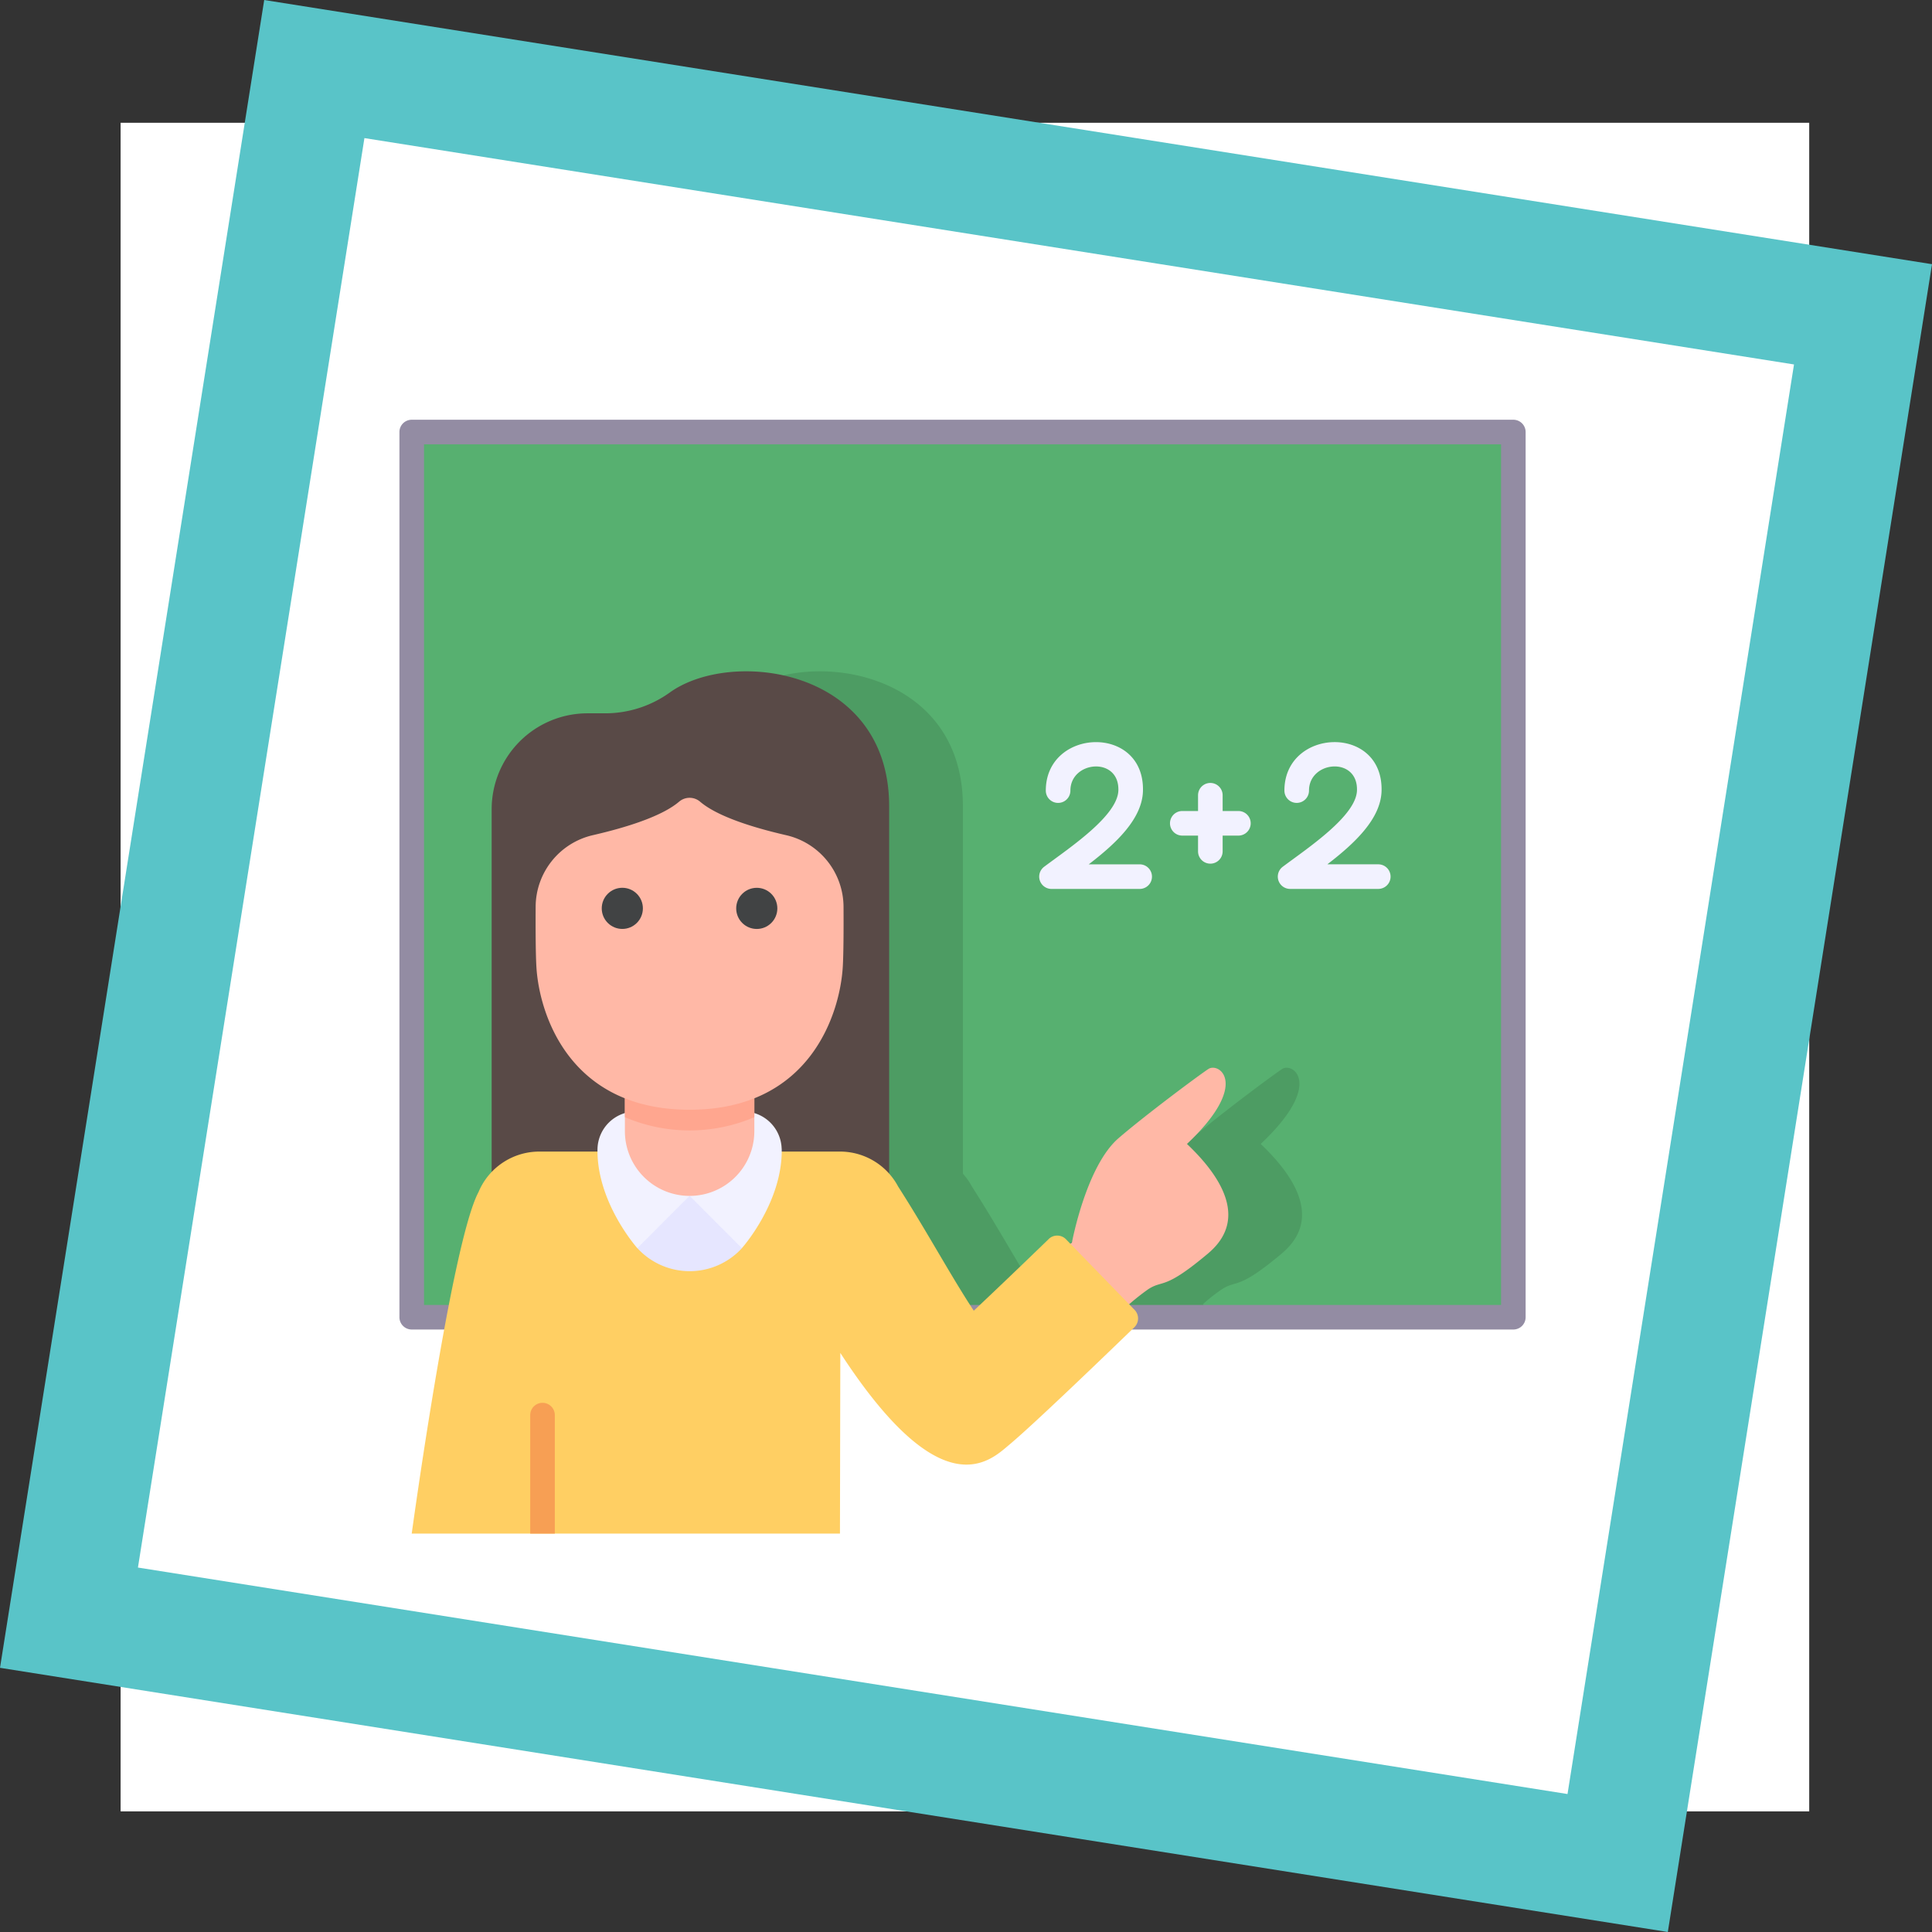 <svg xmlns="http://www.w3.org/2000/svg" width="144.162" height="144.161" viewBox="0 0 144.162 144.161">
  <rect x="0" y="0" width="144.162" height="144.161" fill="#333333" stroke="none"/>
  <g id="img12" transform="translate(-307.664 -4469.839)">
    <rect id="Rectángulo_401345" data-name="Rectángulo 401345" width="126" height="126" transform="translate(316.664 4479)" fill="#fff"/>
    <path id="Sustracción_141" data-name="Sustracción 141" d="M19166.113,11844.16l-124.449-19.712,19.715-124.449,124.447,19.713-19.713,124.448v0h0v0Zm-97.256-133.861-16.9,106.667,106.672,16.9,16.9-106.672-106.672-16.891Z" transform="translate(-18734 -7230.16)" fill="#59c4c8"/>
    <g id="Grupo_1099758" data-name="Grupo 1099758" transform="translate(337.469 4500.701)">
      <rect id="Rectángulo_401104" data-name="Rectángulo 401104" width="84.031" height="84.031" transform="translate(0 0)" fill="none"/>
      <g id="Teacher" transform="translate(-27 -26.542)">
        <path id="Trazado_912301" data-name="Trazado 912301" d="M32,32h82.2V98.051H32Z" transform="translate(-4.083 -4.083)" fill="#57b070"/>
        <path id="Trazado_912302" data-name="Trazado 912302" d="M391.725,169.068h-6.582a.918.918,0,0,1-.549-1.652c1.9-1.422,5.493-3.8,5.541-5.707.064-2.539-3.58-2.206-3.58.023a.917.917,0,0,1-1.835,0c0-4.679,7.375-4.974,7.249.023-.053,2.088-2.017,3.92-4.045,5.478h3.8A.917.917,0,0,1,391.725,169.068Z" transform="translate(-291.685 -107.059)" fill="#f2f2ff"/>
        <path id="Trazado_912303" data-name="Trazado 912303" d="M167.661,177.532h34.406l-.94-.967a12.372,12.372,0,0,1,1.424-1.119c1.142-.74,1.155.12,4.478-2.681s.358-6.313-1.586-8.161c4.748-4.473,2.4-6.115,1.6-5.594-.718.471-4.744,3.465-6.711,5.169L188.07,174.7c-1.287-2.137-2.652-4.545-4.177-6.921a4.921,4.921,0,0,0-.671-.958V139.4c0-10.3-11.766-11.819-16.39-8.467Z" transform="translate(-114.177 -83.564)" fill="#4d9c63"/>
        <path id="Trazado_912304" data-name="Trazado 912304" d="M110.114,94.886h-82.2A.917.917,0,0,1,27,93.968V27.917A.917.917,0,0,1,27.917,27h82.2a.917.917,0,0,1,.917.917V93.968A.917.917,0,0,1,110.114,94.886ZM28.835,93.051H109.2V28.835H28.835Z" transform="translate(0 0)" fill="#938ca3"/>
        <path id="Trazado_912305" data-name="Trazado 912305" d="M295.885,303.593s1.056-5.7,3.475-7.794c1.968-1.7,5.994-4.7,6.711-5.169.794-.521,3.144,1.121-1.6,5.594,1.944,1.849,4.909,5.36,1.586,8.161s-3.336,1.941-4.478,2.681a17.3,17.3,0,0,0-2.449,2.1l-4.277-4.88Z" transform="translate(-218.707 -215.185)" fill="#ffb8a6"/>
        <path id="Trazado_912306" data-name="Trazado 912306" d="M94.167,170.085V139.4c0-10.3-11.766-11.819-16.39-8.467a8.247,8.247,0,0,1-4.847,1.537H71.665a7.157,7.157,0,0,0-7.157,7.157v30.454Z" transform="translate(-30.626 -83.564)" fill="#594a47"/>
        <path id="Trazado_912307" data-name="Trazado 912307" d="M79.529,331.152c-1.9,1.84-3.93,3.782-5.59,5.346-1.719-2.612-3.528-5.971-5.645-9.269a4.913,4.913,0,0,0-4.283-2.606H63.92l-22.343,0v0H41.52a4.916,4.916,0,0,0-4.537,3.024C34.968,331.417,32,353.129,32,353.129H63.954l.027-13.482c7.582,11.665,11.169,8.055,12.6,6.858.341-.286.783-.676,1.352-1.194.891-.811,2.1-1.941,3.591-3.359,1.742-1.655,3.479-3.332,4.394-4.216a.917.917,0,0,0,.02-1.3l-5.113-5.264a.917.917,0,0,0-1.3-.02Z" transform="translate(-4.083 -243.015)" fill="#ffcf63"/>
        <path id="Trazado_912308" data-name="Trazado 912308" d="M123.779,332.708a5.288,5.288,0,0,0,7.8,0v-7.013h-7.8Z" transform="translate(-79.023 -243.892)" fill="#e6e6ff"/>
        <path id="Trazado_912309" data-name="Trazado 912309" d="M121.312,311.109c.076,4.01-2.973,7.417-2.973,7.417l-3.9-3.906-3.9,3.906s-3.049-3.407-2.973-7.417a2.864,2.864,0,0,1,2.878-2.783h7.986a2.864,2.864,0,0,1,2.878,2.783Z" transform="translate(-65.787 -229.711)" fill="#f2f2ff"/>
        <path id="Trazado_912310" data-name="Trazado 912310" d="M118.7,292.139v4.44a4.829,4.829,0,0,0,9.659,0v-4.415Z" transform="translate(-74.877 -216.493)" fill="#ffb8a6"/>
        <path id="Trazado_912311" data-name="Trazado 912311" d="M118.7,300.708a12.289,12.289,0,0,0,9.659,0v-2.233H118.7Z" transform="translate(-74.877 -221.666)" fill="#ffa68f"/>
        <path id="Trazado_912312" data-name="Trazado 912312" d="M86.676,183.521A5.507,5.507,0,0,0,82.4,188.86c-.009,1.737,0,3.53.057,4.5.2,3.408,2.386,10.651,11.43,10.651s11.225-7.243,11.43-10.651c.058-.965.066-2.758.057-4.494a5.508,5.508,0,0,0-4.275-5.34c-2.422-.557-5.122-1.386-6.426-2.5a1.205,1.205,0,0,0-1.572,0C91.8,182.134,89.1,182.963,86.676,183.521Z" transform="translate(-45.236 -125.524)" fill="#ffb8a6"/>
        <circle id="Elipse_11563" data-name="Elipse 11563" cx="1.535" cy="1.535" r="1.535" transform="translate(41.46 63.46) rotate(-45)" fill="#414344"/>
        <circle id="Elipse_11564" data-name="Elipse 11564" cx="1.535" cy="1.535" r="1.535" transform="translate(51.493 63.462) rotate(-45)" fill="#414344"/>
        <path id="Trazado_912313" data-name="Trazado 912313" d="M82.026,436.6H80.191v-8.842a.917.917,0,0,1,1.835,0Z" transform="translate(-43.432 -326.485)" fill="#f79f54"/>
        <g id="Grupo_1122209" data-name="Grupo 1122209" transform="translate(74.738 51.056)">
          <path id="Trazado_912314" data-name="Trazado 912314" d="M294.689,169.069h-6.582a.918.918,0,0,1-.549-1.652c1.9-1.422,5.493-3.8,5.541-5.707.064-2.539-3.58-2.206-3.58.023a.917.917,0,0,1-1.835,0c0-4.679,7.375-4.974,7.249.023-.052,2.088-2.017,3.921-4.045,5.478h3.8A.917.917,0,0,1,294.689,169.069Z" transform="translate(-287.191 -158.115)" fill="#f2f2ff"/>
          <path id="Trazado_912315" data-name="Trazado 912315" d="M345.523,176.845h-1.176v-1.176a.917.917,0,0,0-1.835,0v1.176h-1.176a.917.917,0,0,0,0,1.835h1.176v1.176a.917.917,0,0,0,1.835,0V178.68h1.176A.917.917,0,0,0,345.523,176.845Z" transform="translate(-330.659 -171.705)" fill="#f2f2ff"/>
        </g>
      </g>
    </g>
  </g>
</svg>

